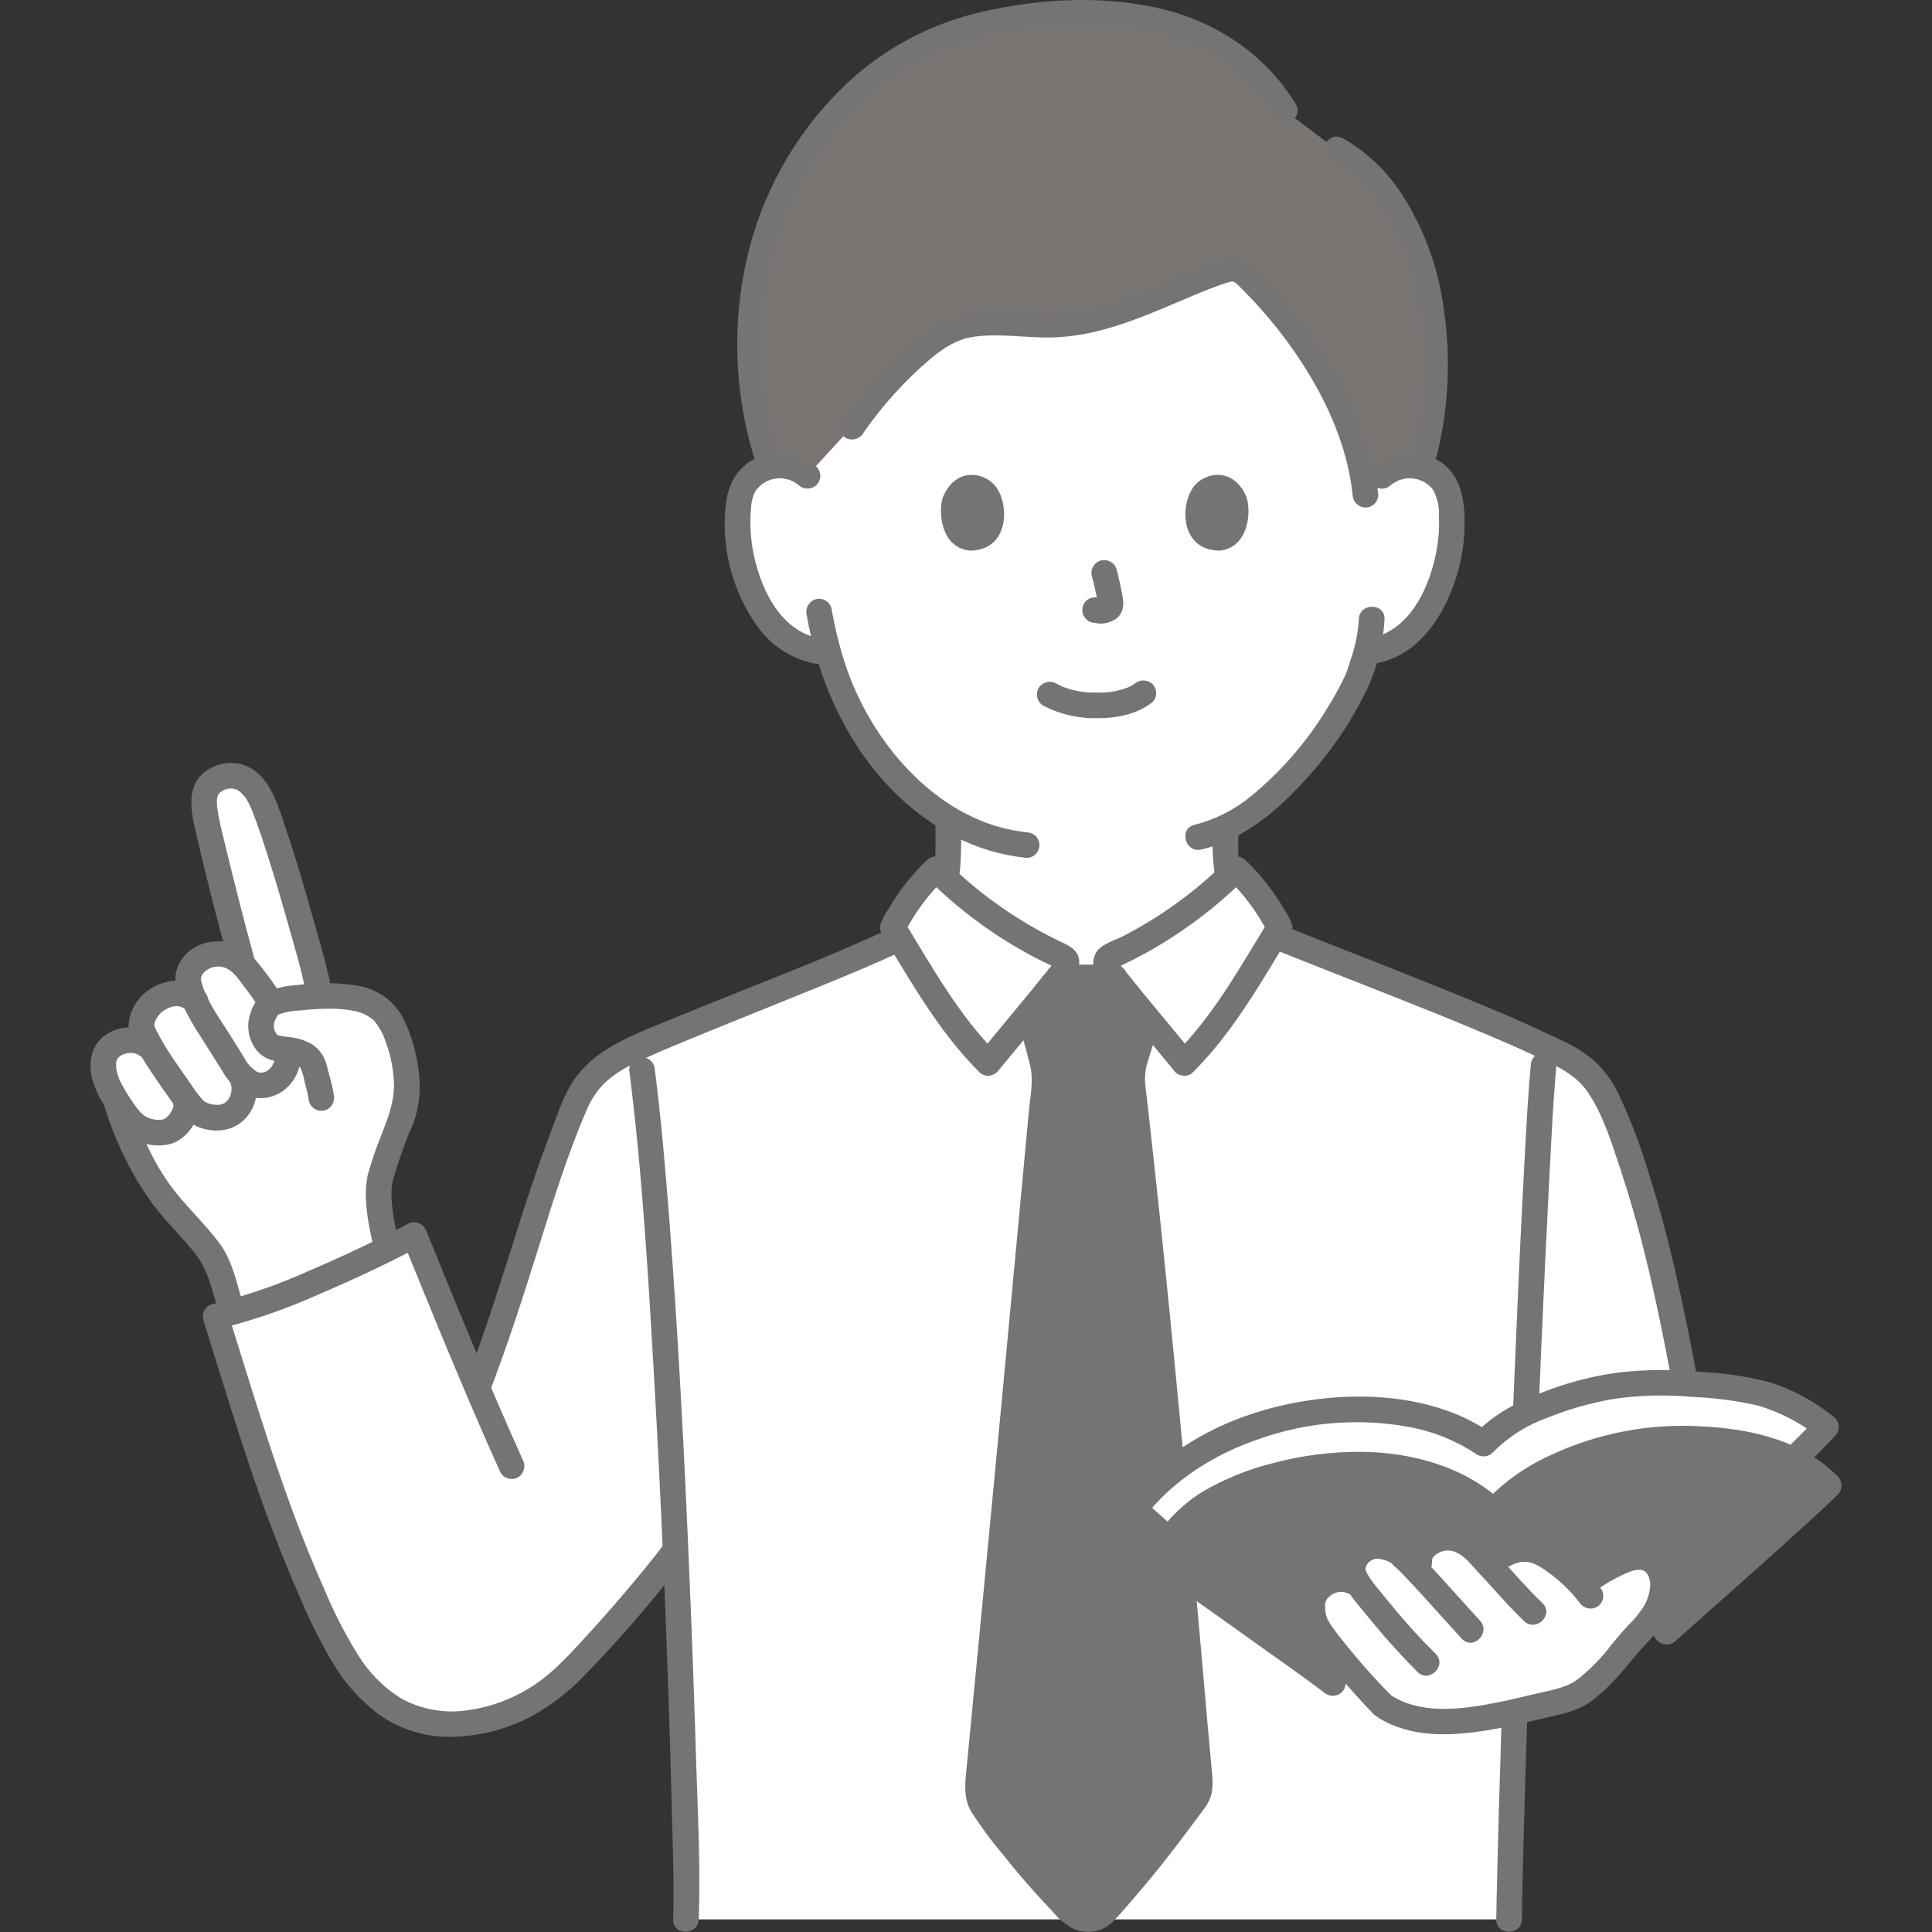 <svg width="24" height="24" viewBox="0 0 24 24" fill="none" xmlns="http://www.w3.org/2000/svg">
<rect x="0" y="0" width="24" height="24" fill="#333333" stroke="none"/>
<g clip-path="url(#clip0_71_1682)">
<path d="M17.167 5.912C17.225 5.861 17.293 5.824 17.366 5.803C17.44 5.781 17.517 5.776 17.593 5.787C17.667 5.798 17.738 5.825 17.8 5.866C17.863 5.908 17.915 5.963 17.954 6.027C17.998 6.116 18.024 6.213 18.028 6.313C18.061 6.701 17.985 7.091 17.811 7.44C17.729 7.617 17.61 7.773 17.462 7.899C17.341 7.997 17.198 8.061 17.045 8.087L16.973 8.098C16.939 8.226 16.901 8.334 16.882 8.391C16.76 8.721 16.08 9.862 15.225 10.277C15.223 10.565 15.217 10.895 15.317 11.144C15.489 11.568 16.414 12.102 16.478 12.13C16.478 12.13 15.975 14.063 13.585 14.063C10.546 14.063 10.67 12.055 10.67 12.055C10.734 12.028 11.514 11.568 11.686 11.144C11.8 10.861 11.777 10.474 11.779 10.162C11.476 9.971 11.206 9.732 10.979 9.454C10.657 9.059 10.422 8.6 10.29 8.108L10.154 8.087C10.001 8.061 9.858 7.997 9.737 7.899C9.589 7.773 9.47 7.617 9.388 7.44C9.213 7.091 9.138 6.701 9.171 6.313C9.175 6.213 9.201 6.116 9.245 6.027C9.284 5.963 9.336 5.908 9.398 5.866C9.461 5.825 9.532 5.798 9.606 5.787C9.682 5.776 9.759 5.781 9.832 5.803C9.906 5.824 9.974 5.862 10.032 5.912C10.032 5.912 10.37 2.742 13.615 2.742C16.861 2.742 17.167 5.912 17.167 5.912Z" fill="white"/>
<path d="M17.712 3.51C17.682 3.379 17.643 3.251 17.595 3.127C17.419 2.676 17.148 2.156 16.601 1.855L15.959 1.373C15.318 0.312 14.138 0.105 13.131 0.175C11.936 0.259 11.084 0.58 10.307 1.492C9.175 2.821 9.143 4.58 9.571 5.794C9.581 5.791 9.592 5.789 9.603 5.787C9.678 5.776 9.754 5.782 9.827 5.803C9.9 5.824 9.967 5.861 10.025 5.911L10.585 5.301C10.82 4.968 11.484 4.142 11.989 4.041C12.351 3.969 12.735 4.047 13.11 4.032C13.789 4.004 14.351 3.683 14.953 3.448C15.033 3.417 15.114 3.387 15.196 3.36C15.242 3.342 15.29 3.334 15.339 3.336C15.395 3.347 15.446 3.377 15.483 3.42C16.183 4.102 16.839 5.083 16.958 6.106C17.066 6.008 17.174 5.911 17.174 5.911C17.231 5.861 17.299 5.824 17.372 5.803C17.444 5.782 17.521 5.776 17.596 5.787C17.612 5.79 17.628 5.793 17.643 5.797C17.877 5.073 17.87 4.176 17.712 3.51Z" fill="#7A7473"/>
<path d="M15.065 10.289C15.054 10.535 15.07 10.781 15.114 11.023C15.154 11.199 15.239 11.361 15.362 11.494C15.582 11.743 15.866 11.942 16.146 12.119C16.226 12.174 16.31 12.224 16.398 12.268C16.434 12.288 16.477 12.293 16.518 12.282C16.558 12.272 16.593 12.246 16.616 12.21C16.637 12.174 16.642 12.131 16.632 12.09C16.621 12.049 16.595 12.014 16.558 11.992C16.464 11.945 16.373 11.891 16.286 11.831C16.123 11.728 15.967 11.615 15.819 11.492C15.68 11.374 15.537 11.25 15.467 11.09C15.362 10.852 15.382 10.548 15.384 10.289C15.386 10.084 15.067 10.084 15.065 10.289H15.065Z" fill="#747474"/>
<path d="M11.62 10.255C11.621 10.504 11.634 10.764 11.565 11.006C11.509 11.169 11.409 11.313 11.277 11.423C11.145 11.546 11.003 11.658 10.853 11.757C10.77 11.818 10.682 11.872 10.59 11.918C10.554 11.94 10.527 11.974 10.517 12.015C10.506 12.056 10.512 12.099 10.533 12.136C10.555 12.172 10.59 12.198 10.63 12.208C10.671 12.219 10.714 12.213 10.751 12.193C10.853 12.141 10.951 12.081 11.043 12.012C11.218 11.896 11.381 11.764 11.532 11.619C11.69 11.476 11.807 11.293 11.873 11.09C11.949 10.821 11.94 10.532 11.938 10.255C11.937 10.05 11.619 10.049 11.62 10.255Z" fill="#747474"/>
<path d="M9.704 5.692C9.262 4.361 9.457 2.796 10.349 1.69C10.782 1.153 11.329 0.736 11.992 0.531C12.329 0.431 12.675 0.368 13.026 0.342C13.348 0.312 13.673 0.316 13.995 0.352C14.349 0.393 14.692 0.5 15.007 0.668C15.342 0.854 15.623 1.125 15.821 1.453C15.928 1.628 16.204 1.468 16.096 1.292C15.706 0.653 15.069 0.243 14.341 0.09C13.639 -0.059 12.88 -0.012 12.184 0.15C11.473 0.314 10.828 0.689 10.332 1.224C9.775 1.822 9.398 2.564 9.245 3.367C9.09 4.17 9.143 4.999 9.397 5.777C9.462 5.971 9.77 5.888 9.705 5.692H9.704Z" fill="#747474"/>
<path d="M10.723 5.381C10.962 5.035 11.245 4.723 11.566 4.451C11.727 4.318 11.891 4.213 12.092 4.184C12.413 4.137 12.741 4.199 13.063 4.192C13.683 4.179 14.237 3.917 14.798 3.682C14.947 3.619 15.098 3.557 15.252 3.509C15.311 3.491 15.327 3.491 15.371 3.533C15.422 3.581 15.47 3.632 15.519 3.683C15.719 3.891 15.903 4.115 16.069 4.353C16.439 4.884 16.733 5.495 16.803 6.146C16.804 6.188 16.821 6.228 16.851 6.257C16.881 6.287 16.92 6.304 16.962 6.305C17.005 6.305 17.045 6.288 17.075 6.258C17.105 6.228 17.121 6.188 17.122 6.146C17.043 5.515 16.82 4.91 16.469 4.379C16.297 4.11 16.103 3.854 15.89 3.616C15.794 3.507 15.694 3.399 15.588 3.299C15.449 3.169 15.299 3.157 15.123 3.217C14.515 3.422 13.947 3.774 13.301 3.857C12.956 3.901 12.61 3.84 12.264 3.852C12.004 3.853 11.75 3.932 11.535 4.078C11.103 4.373 10.747 4.796 10.447 5.221C10.427 5.257 10.421 5.301 10.431 5.341C10.442 5.382 10.468 5.417 10.505 5.439C10.541 5.459 10.585 5.465 10.625 5.454C10.666 5.443 10.701 5.417 10.723 5.382L10.723 5.381Z" fill="#747474"/>
<path d="M16.521 1.993C16.961 2.239 17.237 2.661 17.422 3.12C17.619 3.609 17.679 4.149 17.664 4.673C17.657 5.002 17.609 5.329 17.523 5.646C17.467 5.844 17.775 5.928 17.83 5.73C17.992 5.122 18.029 4.487 17.938 3.863C17.874 3.335 17.688 2.828 17.395 2.383C17.212 2.109 16.968 1.881 16.681 1.718C16.502 1.617 16.341 1.893 16.521 1.993L16.521 1.993Z" fill="#747474"/>
<path d="M8.521 23.843C8.524 23.754 8.527 23.675 8.53 23.609C8.51 22.444 8.462 20.866 8.392 19.255L8.358 19.299L8.248 19.443C7.947 19.823 7.318 20.567 6.916 20.918C6.516 21.268 5.889 21.483 5.362 21.399C4.541 21.266 4.182 20.485 3.847 19.723C3.365 18.627 3.022 17.448 2.679 16.354C3.366 16.204 4.459 15.703 5.146 15.342C5.417 16.009 5.656 16.603 5.93 17.244C6.423 15.967 6.549 15.27 7.033 14.007C7.122 13.773 7.189 13.562 7.361 13.379C7.521 13.207 7.734 13.099 7.948 13.002C8.608 12.704 10.188 12.099 10.988 11.741C11.134 11.385 11.352 11.064 11.628 10.796C12.074 11.242 12.596 11.606 13.169 11.87C13.2 11.884 13.236 11.902 13.246 11.936C13.251 11.966 13.245 11.997 13.229 12.023C13.203 12.064 13.175 12.104 13.144 12.142L13.841 12.141C13.81 12.104 13.782 12.064 13.757 12.023C13.741 11.997 13.734 11.966 13.739 11.936C13.75 11.903 13.785 11.885 13.817 11.87C14.39 11.606 14.911 11.243 15.357 10.796C15.618 11.048 15.826 11.348 15.971 11.68C16.672 11.96 18.46 12.648 19.134 12.973C19.35 13.078 19.588 13.172 19.751 13.348C19.926 13.535 20.027 13.786 20.119 14.025C20.606 15.297 20.81 16.545 21.076 17.932H18.936C18.854 19.965 18.778 22.206 18.747 23.752C18.746 23.783 18.746 23.814 18.745 23.843L8.521 23.843Z" fill="white"/>
<path d="M13.746 23.723C14.095 23.34 14.422 22.936 14.726 22.516C14.816 22.385 14.893 22.315 14.901 22.217C14.904 22.089 14.897 21.961 14.879 21.835C14.692 19.736 14.415 16.456 14.059 13.394C14.069 13.269 14.097 13.146 14.141 13.029C14.193 12.871 14.3 12.509 14.244 12.638C14.186 12.569 14.129 12.5 14.076 12.434C13.983 12.32 13.9 12.217 13.841 12.141L13.144 12.142C13.086 12.218 13.003 12.32 12.91 12.434C12.873 12.48 12.834 12.527 12.794 12.575C12.825 12.738 12.883 12.911 12.921 13.074C12.928 13.106 12.936 13.137 12.944 13.17C12.964 13.239 12.976 13.31 12.979 13.382C12.72 16.201 12.387 19.686 12.154 22.097C12.138 22.189 12.145 22.283 12.175 22.371C12.215 22.447 12.262 22.52 12.317 22.587C12.61 22.993 12.934 23.377 13.286 23.734C13.344 23.794 13.42 23.833 13.503 23.847C13.548 23.845 13.593 23.833 13.634 23.813C13.675 23.792 13.711 23.764 13.741 23.729L13.746 23.723Z" fill="#747474"/>
<path d="M13.028 13.532C13.361 13.532 13.694 13.525 14.026 13.524C14.069 13.524 14.109 13.508 14.139 13.478C14.169 13.448 14.185 13.407 14.185 13.365C14.185 13.323 14.169 13.282 14.139 13.252C14.109 13.223 14.069 13.206 14.026 13.206C13.694 13.206 13.361 13.213 13.028 13.213C12.986 13.213 12.945 13.23 12.915 13.26C12.885 13.29 12.869 13.33 12.869 13.373C12.869 13.415 12.885 13.455 12.915 13.485C12.945 13.515 12.986 13.532 13.028 13.532Z" fill="#747474"/>
<path d="M12.643 12.632C12.685 12.838 12.749 13.038 12.798 13.242C12.842 13.426 12.797 13.628 12.78 13.814C12.744 14.205 12.707 14.595 12.671 14.986C12.595 15.796 12.519 16.606 12.443 17.415C12.3 18.922 12.156 20.429 12.01 21.936C11.991 22.131 11.961 22.322 12.063 22.501C12.178 22.683 12.306 22.857 12.445 23.02C12.578 23.189 12.717 23.354 12.861 23.514C12.929 23.589 12.998 23.664 13.068 23.737C13.135 23.819 13.215 23.889 13.305 23.945C13.394 23.994 13.498 24.01 13.598 23.991C13.697 23.973 13.788 23.919 13.853 23.842C13.983 23.703 14.105 23.556 14.228 23.411C14.481 23.111 14.714 22.798 14.947 22.483C14.996 22.423 15.032 22.353 15.052 22.278C15.066 22.195 15.067 22.109 15.056 22.025C15.042 21.861 15.026 21.697 15.011 21.532C14.982 21.202 14.953 20.871 14.924 20.54C14.857 19.783 14.788 19.025 14.719 18.268C14.64 17.422 14.558 16.577 14.472 15.733C14.428 15.303 14.383 14.874 14.336 14.445C14.312 14.228 14.288 14.011 14.264 13.794C14.251 13.686 14.239 13.578 14.226 13.47C14.217 13.365 14.23 13.26 14.266 13.16C14.312 13.008 14.364 12.857 14.404 12.703C14.454 12.504 14.147 12.419 14.096 12.618C14.057 12.773 14.005 12.923 13.959 13.076C13.923 13.178 13.902 13.285 13.899 13.394C13.901 13.495 13.923 13.601 13.934 13.701C13.983 14.125 14.029 14.549 14.074 14.972C14.163 15.81 14.247 16.648 14.327 17.486C14.463 18.921 14.588 20.356 14.715 21.792C14.723 21.877 14.733 21.962 14.739 22.048C14.75 22.108 14.748 22.169 14.734 22.228C14.694 22.297 14.649 22.362 14.597 22.422C14.545 22.497 14.493 22.571 14.438 22.644C14.211 22.947 13.963 23.235 13.713 23.52C13.666 23.573 13.613 23.66 13.541 23.681C13.484 23.698 13.428 23.65 13.388 23.61C13.241 23.463 13.101 23.308 12.964 23.15C12.828 22.993 12.698 22.833 12.573 22.668C12.516 22.591 12.459 22.513 12.403 22.436C12.34 22.366 12.305 22.274 12.307 22.18C12.319 21.85 12.369 21.517 12.401 21.187C12.435 20.831 12.469 20.476 12.503 20.121C12.577 19.354 12.65 18.587 12.723 17.82C12.798 17.028 12.873 16.236 12.947 15.443C12.983 15.056 13.019 14.669 13.055 14.282C13.072 14.099 13.089 13.915 13.106 13.732C13.114 13.642 13.123 13.552 13.131 13.462C13.139 13.35 13.128 13.236 13.098 13.127C13.05 12.934 12.991 12.742 12.95 12.547C12.909 12.347 12.602 12.431 12.643 12.632L12.643 12.632Z" fill="#747474"/>
<path d="M13.842 11.982L13.147 11.983C13.105 11.983 13.064 12 13.034 12.03C13.004 12.059 12.988 12.1 12.988 12.142C12.988 12.184 13.004 12.225 13.034 12.255C13.064 12.285 13.105 12.302 13.147 12.302L13.842 12.301C13.884 12.301 13.925 12.284 13.955 12.254C13.985 12.224 14.002 12.184 14.002 12.141C14.002 12.099 13.985 12.059 13.955 12.029C13.925 11.999 13.884 11.982 13.842 11.982Z" fill="#747474"/>
<path d="M14.823 13.316C15.201 12.938 15.494 12.489 15.77 12.034C15.837 11.924 15.903 11.814 15.97 11.704C16.011 11.636 16.072 11.565 16.048 11.479C16.024 11.415 15.992 11.354 15.953 11.297C15.822 11.07 15.66 10.864 15.47 10.684C15.44 10.655 15.4 10.638 15.358 10.638C15.316 10.638 15.275 10.655 15.245 10.684C14.865 11.065 14.428 11.384 13.949 11.63C13.845 11.683 13.694 11.723 13.623 11.821C13.593 11.869 13.578 11.926 13.581 11.983C13.585 12.04 13.606 12.095 13.642 12.139C13.778 12.337 13.941 12.52 14.093 12.705C14.261 12.909 14.431 13.111 14.598 13.316C14.628 13.346 14.668 13.363 14.71 13.363C14.752 13.363 14.793 13.346 14.823 13.316C14.852 13.286 14.868 13.246 14.868 13.204C14.868 13.162 14.852 13.121 14.823 13.091C14.653 12.882 14.48 12.676 14.309 12.469C14.212 12.351 14.115 12.233 14.02 12.113C13.99 12.075 13.893 11.98 13.899 11.936L13.877 12.016C13.87 12.031 13.85 12.029 13.878 12.017C13.897 12.009 13.916 11.999 13.935 11.991C13.968 11.975 14.001 11.959 14.034 11.943C14.106 11.907 14.177 11.87 14.247 11.831C14.395 11.749 14.54 11.66 14.68 11.563C14.963 11.371 15.228 11.152 15.47 10.909H15.245C15.454 11.109 15.627 11.344 15.757 11.602V11.441C15.405 12.015 15.077 12.611 14.598 13.091C14.453 13.236 14.678 13.462 14.823 13.316Z" fill="#747474"/>
<path d="M12.388 13.091C11.909 12.611 11.581 12.015 11.229 11.441V11.602C11.359 11.344 11.532 11.11 11.741 10.909H11.516C11.758 11.152 12.023 11.371 12.306 11.564C12.442 11.657 12.582 11.744 12.727 11.825C12.796 11.864 12.867 11.901 12.939 11.937C12.972 11.953 13.005 11.969 13.039 11.985C13.059 11.994 13.078 12.003 13.098 12.012C13.105 12.015 13.111 12.018 13.117 12.022C13.132 12.031 13.13 12.029 13.109 12.016L13.087 11.936C13.093 11.98 12.996 12.075 12.966 12.113C12.871 12.233 12.774 12.351 12.676 12.469C12.505 12.677 12.332 12.883 12.163 13.091C12.134 13.122 12.118 13.162 12.118 13.204C12.118 13.246 12.134 13.286 12.163 13.316C12.193 13.346 12.233 13.363 12.275 13.363C12.318 13.363 12.358 13.346 12.388 13.316C12.694 12.941 13.015 12.577 13.306 12.191C13.367 12.124 13.403 12.037 13.407 11.947C13.403 11.789 13.256 11.738 13.137 11.68C12.896 11.562 12.663 11.425 12.443 11.272C12.191 11.098 11.956 10.901 11.741 10.684C11.711 10.655 11.67 10.638 11.628 10.638C11.586 10.638 11.546 10.655 11.515 10.684C11.326 10.864 11.164 11.071 11.033 11.297C10.994 11.354 10.962 11.415 10.938 11.48C10.915 11.561 10.969 11.627 11.008 11.692C11.078 11.806 11.146 11.92 11.216 12.034C11.492 12.489 11.785 12.938 12.163 13.316C12.308 13.462 12.533 13.236 12.388 13.091Z" fill="#747474"/>
<path d="M7.816 13.29C7.977 14.549 8.051 15.82 8.124 17.086C8.21 18.6 8.276 20.114 8.322 21.629C8.333 22.008 8.344 22.386 8.353 22.765C8.362 23.124 8.375 23.484 8.362 23.843C8.354 24.048 8.673 24.048 8.68 23.843C8.704 23.193 8.668 22.538 8.648 21.888C8.626 21.147 8.599 20.406 8.568 19.666C8.507 18.179 8.432 16.692 8.319 15.208C8.27 14.568 8.216 13.928 8.135 13.291C8.134 13.249 8.117 13.209 8.087 13.18C8.057 13.15 8.018 13.133 7.976 13.131C7.933 13.132 7.893 13.148 7.863 13.178C7.833 13.208 7.817 13.248 7.816 13.291L7.816 13.29Z" fill="#747474"/>
<path d="M18.905 23.843C18.917 23.111 18.939 22.378 18.962 21.646C18.988 20.816 19.017 19.985 19.048 19.154C19.079 18.337 19.112 17.52 19.148 16.702C19.178 16.012 19.211 15.322 19.246 14.633C19.269 14.196 19.29 13.758 19.326 13.322C19.329 13.292 19.331 13.262 19.334 13.232C19.334 13.189 19.317 13.149 19.287 13.119C19.258 13.089 19.217 13.073 19.175 13.072C19.133 13.073 19.093 13.09 19.063 13.12C19.034 13.15 19.017 13.19 19.016 13.232C18.979 13.628 18.96 14.026 18.938 14.424C18.902 15.089 18.87 15.754 18.842 16.42C18.806 17.227 18.773 18.035 18.742 18.843C18.71 19.679 18.68 20.515 18.654 21.351C18.63 22.09 18.609 22.829 18.592 23.569C18.59 23.66 18.588 23.752 18.587 23.843C18.584 24.048 18.902 24.048 18.906 23.843L18.905 23.843Z" fill="#747474"/>
<path d="M3.904 12.075C3.756 11.487 3.338 10.018 3.184 9.822C3.074 9.681 2.943 9.573 2.701 9.676C2.493 9.765 2.527 10.005 2.566 10.203C2.609 10.421 2.867 11.451 3.017 11.985C2.96 11.921 2.884 11.877 2.801 11.858C2.717 11.839 2.629 11.847 2.55 11.88C2.385 11.955 2.322 12.095 2.34 12.197C2.34 12.197 2.355 12.277 2.376 12.391C2.317 12.358 2.25 12.342 2.183 12.342C2.116 12.342 2.049 12.36 1.99 12.393C1.848 12.469 1.705 12.673 1.775 12.82L1.869 13.017L1.84 12.993C1.659 12.845 1.345 12.936 1.294 13.134C1.255 13.286 1.321 13.466 1.406 13.605C1.416 13.621 1.426 13.639 1.438 13.658L1.454 13.709C1.569 14.064 1.793 14.607 2.127 14.994C2.283 15.174 2.462 15.352 2.603 15.544C2.744 15.737 2.779 15.951 2.848 16.181L2.878 16.283C3.242 16.148 4.267 15.765 4.812 15.506L4.793 15.451C4.739 15.204 4.68 14.882 4.715 14.673C4.778 14.436 4.857 14.204 4.952 13.979C5.029 13.796 5.063 13.597 5.051 13.399C5.026 13.173 4.968 12.851 4.8 12.616C4.767 12.57 4.725 12.531 4.678 12.5C4.672 12.496 4.666 12.493 4.66 12.49C4.461 12.367 4.198 12.367 3.972 12.377L3.953 12.28C3.945 12.239 3.928 12.168 3.904 12.075Z" fill="white"/>
<path d="M4.106 12.237C4.052 11.965 3.97 11.695 3.895 11.428C3.788 11.044 3.676 10.661 3.547 10.284C3.454 10.01 3.362 9.652 3.072 9.52C2.814 9.402 2.456 9.537 2.392 9.827C2.35 10.018 2.405 10.22 2.449 10.408C2.569 10.924 2.7 11.438 2.841 11.95C2.895 12.148 3.203 12.064 3.148 11.865C3.027 11.422 2.914 10.977 2.806 10.531C2.771 10.388 2.733 10.244 2.708 10.098C2.695 10.02 2.682 9.916 2.717 9.861C2.744 9.832 2.778 9.812 2.816 9.802C2.853 9.792 2.893 9.793 2.93 9.804C2.965 9.82 2.995 9.844 3.019 9.873C3.028 9.883 3.062 9.923 3.054 9.913C3.043 9.898 3.06 9.921 3.062 9.925C3.082 9.961 3.1 9.997 3.117 10.035C3.135 10.074 3.112 10.022 3.122 10.046C3.127 10.059 3.132 10.072 3.137 10.084C3.15 10.116 3.162 10.148 3.174 10.18C3.2 10.253 3.226 10.326 3.251 10.399C3.369 10.75 3.473 11.105 3.574 11.461C3.654 11.746 3.741 12.032 3.799 12.322C3.81 12.363 3.837 12.398 3.874 12.419C3.911 12.44 3.954 12.445 3.995 12.434C4.036 12.422 4.071 12.396 4.091 12.359C4.112 12.322 4.118 12.278 4.106 12.238L4.106 12.237Z" fill="#747474"/>
<path d="M1.301 13.751C1.432 14.184 1.633 14.593 1.898 14.96C2.058 15.172 2.251 15.355 2.417 15.562C2.576 15.759 2.624 15.985 2.694 16.223C2.752 16.419 3.059 16.336 3.001 16.138C2.93 15.895 2.878 15.647 2.723 15.44C2.561 15.224 2.367 15.039 2.197 14.831C1.923 14.494 1.741 14.076 1.608 13.666C1.544 13.472 1.237 13.555 1.3 13.751H1.301Z" fill="#747474"/>
<path d="M4.146 13.598C4.129 13.478 4.09 13.363 4.062 13.245C4.038 13.135 3.973 13.039 3.881 12.975C3.783 12.918 3.674 12.886 3.561 12.88C3.524 12.875 3.488 12.869 3.452 12.861C3.448 12.86 3.444 12.859 3.44 12.857C3.461 12.875 3.422 12.826 3.416 12.813C3.401 12.781 3.397 12.745 3.405 12.711C3.41 12.688 3.419 12.667 3.43 12.646C3.437 12.633 3.446 12.62 3.453 12.606C3.47 12.574 3.46 12.602 3.453 12.605C3.532 12.575 3.616 12.558 3.7 12.554C3.926 12.532 4.18 12.512 4.388 12.557C4.485 12.571 4.576 12.614 4.648 12.681C4.712 12.757 4.76 12.845 4.79 12.94C4.857 13.117 4.893 13.305 4.895 13.495C4.888 13.798 4.742 14.057 4.647 14.341C4.624 14.411 4.601 14.481 4.58 14.553C4.574 14.573 4.568 14.594 4.564 14.615C4.56 14.633 4.559 14.651 4.556 14.669C4.562 14.625 4.551 14.711 4.549 14.727C4.527 14.981 4.586 15.246 4.64 15.493C4.683 15.694 4.99 15.609 4.947 15.409C4.899 15.184 4.845 14.946 4.869 14.715C4.872 14.691 4.89 14.656 4.873 14.686C4.859 14.71 4.871 14.696 4.875 14.682C4.883 14.657 4.889 14.632 4.897 14.606C4.919 14.531 4.944 14.456 4.969 14.382C4.995 14.306 5.022 14.23 5.05 14.155C5.06 14.127 5.071 14.099 5.083 14.071C5.072 14.097 5.077 14.084 5.085 14.069C5.093 14.053 5.099 14.04 5.106 14.025C5.191 13.83 5.227 13.618 5.211 13.406C5.194 13.169 5.137 12.936 5.042 12.718C4.994 12.602 4.919 12.498 4.823 12.417C4.726 12.336 4.611 12.28 4.488 12.253C4.228 12.205 3.962 12.199 3.701 12.236C3.578 12.242 3.458 12.266 3.343 12.308C3.288 12.334 3.239 12.371 3.2 12.417C3.161 12.463 3.131 12.517 3.114 12.576C3.088 12.647 3.078 12.725 3.087 12.801C3.095 12.877 3.122 12.95 3.164 13.014C3.196 13.062 3.238 13.103 3.289 13.133C3.339 13.162 3.395 13.18 3.453 13.184C3.537 13.196 3.687 13.19 3.736 13.271C3.76 13.33 3.777 13.391 3.787 13.453C3.809 13.528 3.826 13.605 3.839 13.682C3.85 13.723 3.877 13.757 3.914 13.778C3.951 13.799 3.994 13.805 4.035 13.793C4.075 13.781 4.109 13.754 4.129 13.718C4.15 13.681 4.156 13.638 4.146 13.598Z" fill="#747474"/>
<path d="M2.153 13.724C2.161 13.751 2.156 13.695 2.155 13.733C2.154 13.771 2.162 13.719 2.154 13.746C2.151 13.754 2.133 13.802 2.147 13.772C2.139 13.789 2.13 13.805 2.12 13.821C2.115 13.829 2.11 13.836 2.105 13.844C2.106 13.842 2.12 13.826 2.108 13.84C2.098 13.852 2.087 13.864 2.076 13.875C2.069 13.881 2.062 13.887 2.056 13.893C2.061 13.888 2.082 13.877 2.058 13.89C2.053 13.893 2.048 13.897 2.043 13.9C2.023 13.912 2.028 13.904 2.046 13.9C2.037 13.902 1.998 13.912 2.013 13.909C2.032 13.906 2.002 13.91 1.997 13.91C1.99 13.911 1.982 13.911 1.975 13.911C1.967 13.911 1.912 13.908 1.94 13.911C1.92 13.908 1.899 13.904 1.879 13.898C1.868 13.895 1.832 13.883 1.839 13.885C1.847 13.889 1.812 13.871 1.804 13.866C1.796 13.861 1.787 13.856 1.779 13.85C1.785 13.854 1.8 13.869 1.779 13.849C1.765 13.835 1.75 13.822 1.737 13.807C1.724 13.793 1.713 13.779 1.701 13.765C1.684 13.744 1.712 13.78 1.696 13.758C1.691 13.752 1.686 13.745 1.681 13.738C1.655 13.702 1.63 13.665 1.606 13.627C1.562 13.56 1.522 13.49 1.486 13.418C1.486 13.417 1.475 13.39 1.482 13.407C1.479 13.399 1.476 13.391 1.473 13.382C1.466 13.363 1.46 13.344 1.455 13.324C1.452 13.313 1.45 13.301 1.447 13.29C1.446 13.287 1.442 13.259 1.445 13.282C1.442 13.26 1.443 13.237 1.442 13.215C1.442 13.212 1.444 13.184 1.441 13.209C1.442 13.201 1.444 13.193 1.446 13.185C1.449 13.177 1.451 13.169 1.452 13.16C1.454 13.145 1.449 13.169 1.447 13.172C1.453 13.164 1.48 13.126 1.453 13.156C1.464 13.144 1.475 13.134 1.486 13.123C1.493 13.115 1.507 13.112 1.481 13.126C1.488 13.122 1.495 13.117 1.501 13.113C1.508 13.108 1.516 13.105 1.523 13.101C1.547 13.086 1.507 13.103 1.524 13.1C1.54 13.096 1.556 13.089 1.572 13.085C1.58 13.083 1.589 13.082 1.597 13.08C1.617 13.074 1.561 13.081 1.599 13.08C1.616 13.08 1.633 13.08 1.65 13.08C1.66 13.08 1.676 13.087 1.645 13.079C1.654 13.081 1.662 13.082 1.67 13.084C1.679 13.086 1.687 13.089 1.695 13.092C1.722 13.098 1.686 13.083 1.698 13.092C1.707 13.099 1.753 13.127 1.726 13.106C1.757 13.135 1.797 13.151 1.839 13.151C1.881 13.151 1.921 13.135 1.952 13.106C1.981 13.076 1.998 13.036 1.998 12.993C1.998 12.951 1.981 12.911 1.952 12.881C1.868 12.814 1.766 12.773 1.659 12.764C1.552 12.755 1.445 12.778 1.351 12.831C1.139 12.949 1.089 13.187 1.147 13.409C1.18 13.522 1.229 13.63 1.294 13.728C1.352 13.827 1.418 13.921 1.49 14.009C1.564 14.096 1.66 14.161 1.768 14.197C1.876 14.233 1.992 14.239 2.103 14.214C2.331 14.161 2.525 13.87 2.46 13.639C2.449 13.599 2.422 13.564 2.385 13.543C2.348 13.522 2.305 13.517 2.264 13.528C2.223 13.54 2.189 13.566 2.168 13.603C2.147 13.64 2.141 13.684 2.153 13.724L2.153 13.724Z" fill="#747474"/>
<path d="M2.545 12.327C2.346 12.108 1.991 12.159 1.789 12.344C1.733 12.393 1.688 12.452 1.655 12.518C1.622 12.584 1.602 12.656 1.597 12.73C1.596 12.872 1.687 13.005 1.757 13.123C1.871 13.318 2.008 13.505 2.138 13.69C2.192 13.775 2.257 13.853 2.331 13.923C2.44 14.008 2.577 14.05 2.716 14.043C3.066 14.028 3.258 13.685 3.17 13.363C3.116 13.166 2.808 13.25 2.862 13.448C2.876 13.484 2.88 13.522 2.874 13.56C2.869 13.598 2.854 13.634 2.832 13.664C2.819 13.679 2.805 13.691 2.79 13.702C2.761 13.719 2.728 13.727 2.695 13.725C2.657 13.724 2.62 13.718 2.584 13.705C2.571 13.698 2.558 13.692 2.544 13.686C2.541 13.686 2.524 13.674 2.544 13.688C2.565 13.703 2.536 13.681 2.534 13.678C2.489 13.632 2.448 13.582 2.413 13.529C2.322 13.4 2.233 13.269 2.143 13.139C2.079 13.045 2.02 12.947 1.967 12.847C1.948 12.813 1.931 12.778 1.916 12.743C1.92 12.754 1.916 12.728 1.916 12.725C1.919 12.706 1.926 12.687 1.935 12.669C1.954 12.631 1.98 12.598 2.013 12.57C2.045 12.543 2.083 12.523 2.123 12.511C2.156 12.498 2.192 12.495 2.227 12.502C2.262 12.509 2.294 12.527 2.319 12.552C2.457 12.704 2.682 12.478 2.544 12.327L2.545 12.327Z" fill="#747474"/>
<path d="M3.414 13.081C3.42 13.119 3.416 13.157 3.403 13.193C3.39 13.229 3.369 13.261 3.341 13.286C3.322 13.305 3.298 13.317 3.271 13.322C3.245 13.327 3.218 13.325 3.194 13.315C3.121 13.269 3.063 13.204 3.026 13.127C2.954 13.009 2.881 12.894 2.807 12.778C2.686 12.59 2.548 12.395 2.497 12.174C2.497 12.173 2.49 12.142 2.495 12.161C2.499 12.179 2.502 12.141 2.496 12.156C2.489 12.172 2.507 12.117 2.5 12.133C2.514 12.101 2.537 12.073 2.566 12.053C2.601 12.027 2.644 12.011 2.688 12.007C2.732 12.003 2.776 12.011 2.816 12.031C2.906 12.073 2.97 12.173 3.029 12.25C3.097 12.339 3.163 12.43 3.222 12.525C3.33 12.699 3.606 12.539 3.497 12.364C3.423 12.249 3.343 12.137 3.258 12.029C3.172 11.919 3.087 11.806 2.957 11.746C2.669 11.612 2.271 11.737 2.19 12.068C2.155 12.208 2.211 12.35 2.266 12.476C2.334 12.62 2.413 12.759 2.502 12.892C2.592 13.033 2.679 13.175 2.769 13.316C2.843 13.45 2.959 13.557 3.099 13.62C3.176 13.644 3.258 13.648 3.337 13.631C3.416 13.614 3.49 13.578 3.55 13.524C3.613 13.47 3.663 13.401 3.694 13.324C3.726 13.247 3.739 13.164 3.732 13.081C3.722 12.877 3.403 12.876 3.414 13.081V13.081Z" fill="#747474"/>
<path d="M11.03 11.547C10.172 11.945 9.279 12.272 8.404 12.635C7.94 12.828 7.393 13.002 7.109 13.447C7.033 13.574 6.97 13.709 6.922 13.85C6.863 14.007 6.803 14.163 6.746 14.321C6.642 14.61 6.544 14.902 6.451 15.196C6.242 15.852 6.041 16.509 5.795 17.153C5.784 17.194 5.79 17.237 5.81 17.274C5.831 17.311 5.866 17.337 5.906 17.349C5.947 17.359 5.99 17.354 6.027 17.333C6.063 17.312 6.09 17.278 6.102 17.238C6.319 16.67 6.504 16.091 6.686 15.511C6.865 14.938 7.044 14.354 7.282 13.802C7.335 13.671 7.413 13.552 7.513 13.451C7.624 13.351 7.751 13.268 7.888 13.206C8.062 13.12 8.251 13.041 8.417 12.972C8.871 12.783 9.327 12.601 9.782 12.417C10.254 12.225 10.729 12.037 11.191 11.822C11.228 11.801 11.254 11.766 11.265 11.725C11.275 11.684 11.27 11.641 11.248 11.604C11.226 11.569 11.192 11.543 11.151 11.532C11.11 11.521 11.067 11.527 11.03 11.547V11.547Z" fill="#747474"/>
<path d="M6.494 18.134C6.072 17.199 5.686 16.249 5.299 15.299C5.292 15.276 5.28 15.255 5.264 15.237C5.248 15.219 5.228 15.205 5.205 15.196C5.183 15.187 5.159 15.183 5.134 15.184C5.11 15.185 5.087 15.192 5.065 15.204C4.667 15.414 4.259 15.607 3.844 15.784C3.455 15.96 3.051 16.099 2.637 16.2C2.596 16.211 2.562 16.238 2.541 16.275C2.52 16.312 2.515 16.355 2.525 16.396C2.763 17.155 2.991 17.918 3.259 18.667C3.397 19.051 3.545 19.43 3.709 19.803C3.827 20.088 3.963 20.364 4.118 20.631C4.267 20.89 4.467 21.117 4.705 21.297C4.963 21.479 5.27 21.577 5.586 21.576C5.937 21.574 6.284 21.487 6.595 21.324C6.861 21.178 7.102 20.988 7.307 20.764C7.731 20.327 8.128 19.864 8.496 19.379C8.517 19.342 8.523 19.299 8.512 19.258C8.501 19.217 8.475 19.182 8.439 19.161C8.402 19.141 8.359 19.135 8.318 19.146C8.278 19.157 8.243 19.182 8.221 19.218L8.161 19.297C8.148 19.313 8.135 19.33 8.123 19.346C8.119 19.351 8.115 19.356 8.111 19.361C8.135 19.331 8.116 19.354 8.103 19.37C8.027 19.466 7.949 19.561 7.871 19.654C7.676 19.887 7.477 20.116 7.271 20.339C7.088 20.537 6.9 20.748 6.678 20.903C6.418 21.086 6.118 21.204 5.803 21.246C5.521 21.288 5.234 21.236 4.984 21.099C4.762 20.961 4.577 20.772 4.442 20.549C4.287 20.298 4.152 20.036 4.038 19.765C3.889 19.429 3.751 19.089 3.625 18.744C3.33 17.943 3.087 17.125 2.832 16.311L2.721 16.507C3.153 16.4 3.575 16.254 3.98 16.07C4.403 15.89 4.819 15.694 5.226 15.479L4.992 15.384C5.389 16.359 5.785 17.334 6.218 18.294C6.24 18.33 6.275 18.357 6.315 18.367C6.356 18.378 6.4 18.372 6.436 18.351C6.472 18.329 6.498 18.294 6.508 18.254C6.519 18.213 6.514 18.17 6.493 18.133L6.494 18.134Z" fill="#747474"/>
<path d="M15.843 11.799C16.713 12.15 17.596 12.482 18.457 12.846C18.636 12.921 18.822 13.002 19.001 13.085C19.264 13.21 19.556 13.318 19.725 13.568C19.917 13.852 20.022 14.203 20.13 14.526C20.243 14.866 20.341 15.21 20.428 15.558C20.627 16.356 20.768 17.167 20.923 17.975C20.934 18.015 20.961 18.049 20.998 18.07C21.035 18.091 21.078 18.097 21.119 18.086C21.159 18.074 21.193 18.047 21.214 18.01C21.235 17.974 21.24 17.931 21.23 17.89C21.089 17.151 20.958 16.408 20.784 15.676C20.7 15.318 20.604 14.963 20.493 14.613C20.391 14.266 20.264 13.927 20.111 13.599C20.037 13.441 19.934 13.299 19.807 13.179C19.676 13.07 19.53 12.979 19.373 12.911C19.18 12.819 18.986 12.729 18.79 12.644C18.303 12.434 17.809 12.237 17.316 12.041C16.854 11.857 16.389 11.678 15.927 11.492C15.886 11.481 15.843 11.486 15.806 11.507C15.77 11.528 15.743 11.562 15.731 11.603C15.721 11.644 15.727 11.687 15.748 11.723C15.768 11.76 15.802 11.787 15.843 11.799V11.799Z" fill="#747474"/>
<path d="M17.28 6.024C17.318 5.993 17.362 5.97 17.409 5.956C17.457 5.942 17.506 5.938 17.555 5.944C17.604 5.95 17.652 5.965 17.694 5.99C17.737 6.015 17.774 6.048 17.804 6.087C17.855 6.184 17.88 6.292 17.875 6.402C17.881 6.536 17.874 6.67 17.852 6.803C17.772 7.272 17.525 7.844 17.002 7.933C16.962 7.945 16.927 7.972 16.906 8.009C16.886 8.045 16.88 8.089 16.891 8.129C16.903 8.17 16.93 8.204 16.966 8.224C17.003 8.245 17.046 8.251 17.087 8.241C17.628 8.148 17.949 7.637 18.097 7.149C18.175 6.892 18.207 6.624 18.19 6.357C18.173 6.095 18.094 5.848 17.852 5.712C17.726 5.642 17.582 5.614 17.439 5.629C17.297 5.645 17.162 5.704 17.054 5.799C17.025 5.829 17.008 5.869 17.008 5.912C17.008 5.954 17.025 5.994 17.054 6.024C17.084 6.053 17.125 6.07 17.167 6.07C17.209 6.07 17.249 6.053 17.279 6.024H17.28Z" fill="#747474"/>
<path d="M16.88 7.691C16.871 7.844 16.843 7.996 16.796 8.141C16.779 8.196 16.762 8.249 16.744 8.303C16.738 8.321 16.732 8.339 16.726 8.356C16.721 8.368 16.701 8.412 16.722 8.367C16.653 8.516 16.575 8.66 16.487 8.798C16.237 9.212 15.918 9.58 15.544 9.888C15.338 10.058 15.097 10.181 14.839 10.246C14.639 10.292 14.723 10.6 14.923 10.553C15.453 10.432 15.896 10.052 16.246 9.653C16.545 9.324 16.795 8.952 16.987 8.55C17.112 8.28 17.184 7.989 17.199 7.691C17.205 7.486 16.887 7.486 16.88 7.691L16.88 7.691Z" fill="#747474"/>
<path d="M10.144 5.799C10.05 5.716 9.934 5.659 9.811 5.636C9.687 5.613 9.559 5.624 9.441 5.668C9.18 5.771 9.05 5.99 9.017 6.259C8.955 6.792 9.091 7.329 9.399 7.768C9.566 8.012 9.822 8.181 10.112 8.241C10.152 8.251 10.195 8.245 10.232 8.224C10.268 8.203 10.295 8.17 10.308 8.13C10.319 8.089 10.313 8.045 10.292 8.009C10.271 7.972 10.237 7.945 10.196 7.933C9.674 7.844 9.427 7.272 9.347 6.803C9.326 6.675 9.318 6.546 9.323 6.417C9.327 6.307 9.332 6.181 9.394 6.087C9.424 6.048 9.461 6.014 9.504 5.99C9.547 5.965 9.594 5.949 9.643 5.944C9.692 5.938 9.742 5.942 9.789 5.956C9.836 5.97 9.88 5.993 9.918 6.024C9.949 6.053 9.989 6.069 10.031 6.069C10.073 6.069 10.113 6.053 10.144 6.024C10.173 5.994 10.19 5.954 10.19 5.912C10.19 5.87 10.173 5.829 10.144 5.799H10.144Z" fill="#747474"/>
<path d="M10.021 7.64C10.215 8.757 10.82 9.85 11.855 10.389C12.135 10.534 12.44 10.626 12.753 10.657C12.795 10.657 12.836 10.64 12.866 10.61C12.895 10.581 12.912 10.54 12.912 10.498C12.912 10.456 12.895 10.416 12.865 10.386C12.835 10.357 12.795 10.34 12.753 10.339C11.687 10.228 10.855 9.271 10.52 8.311C10.436 8.064 10.372 7.812 10.329 7.555C10.317 7.515 10.29 7.48 10.254 7.459C10.217 7.439 10.174 7.433 10.133 7.444C10.092 7.456 10.059 7.483 10.038 7.52C10.017 7.556 10.011 7.599 10.021 7.64Z" fill="#747474"/>
<path d="M20.698 20.274C21.051 19.96 22.417 18.754 22.716 18.454C22.471 18.2 22.001 17.953 21.437 17.9C20.953 17.844 20.463 17.87 19.988 17.977C19.509 18.097 18.888 18.393 18.555 18.774C18.149 18.386 17.546 18.214 17.001 18.196C16.448 18.18 15.899 18.279 15.386 18.486C14.969 18.653 14.632 18.892 14.401 19.335C14.72 19.615 16.224 20.645 16.556 20.909L20.698 20.274Z" fill="#747474"/>
<path d="M14.327 18.488C14.245 18.565 14.169 18.649 14.1 18.738C14.223 18.866 14.353 18.986 14.49 19.098L14.528 19.127C14.749 18.813 15.04 18.625 15.386 18.486C15.899 18.279 16.448 18.181 17.001 18.197C17.547 18.215 18.149 18.386 18.556 18.774C18.888 18.393 19.509 18.097 19.988 17.977C20.463 17.87 20.953 17.844 21.437 17.9C21.728 17.927 22.012 18.008 22.273 18.139L22.284 18.128C22.369 18.047 22.539 17.878 22.683 17.725C22.161 17.331 21.869 17.272 21.254 17.213C20.787 17.167 20.255 17.152 19.798 17.266C19.34 17.38 18.754 17.571 18.429 17.932C18.063 17.674 17.551 17.528 17.001 17.51C16.449 17.494 15.899 17.593 15.386 17.8C15.151 17.888 14.928 18.007 14.723 18.153C14.585 18.257 14.453 18.369 14.327 18.488Z" fill="white"/>
<path d="M19.394 19.458C19.375 19.442 19.355 19.427 19.336 19.412C19.085 19.218 18.903 19.188 18.645 19.332L18.507 19.452C18.402 19.34 18.312 19.248 18.274 19.215C18.219 19.165 18.152 19.13 18.08 19.114C18.008 19.098 17.932 19.1 17.861 19.122C17.698 19.182 17.63 19.271 17.63 19.408C17.63 19.408 17.624 19.457 17.615 19.523C17.529 19.432 17.451 19.353 17.391 19.3C17.341 19.255 17.096 19.134 16.933 19.257C16.79 19.365 16.767 19.509 16.851 19.636C16.859 19.651 16.867 19.666 16.875 19.682L16.838 19.663C16.792 19.637 16.741 19.622 16.688 19.617C16.636 19.613 16.583 19.62 16.533 19.638C16.483 19.656 16.438 19.684 16.4 19.721C16.362 19.758 16.333 19.802 16.314 19.852C16.288 19.969 16.303 20.092 16.355 20.2C16.461 20.404 16.922 20.915 17.171 21.178C17.741 21.582 18.651 21.301 19.38 21.131C19.482 21.106 19.58 21.064 19.669 21.007C19.941 20.818 20.081 20.585 20.304 20.339C20.399 20.248 20.483 20.146 20.554 20.036C20.627 19.895 20.686 19.741 20.646 19.587C20.63 19.506 20.584 19.434 20.519 19.385C20.41 19.313 20.265 19.347 20.145 19.396C19.965 19.47 19.798 19.571 19.65 19.696C19.571 19.61 19.485 19.531 19.394 19.458Z" fill="white"/>
<path d="M19.588 20.87C19.435 20.976 19.239 21.001 19.061 21.044C18.847 21.096 18.633 21.146 18.416 21.183C18.047 21.244 17.628 21.273 17.296 21.071C17.121 20.964 16.96 21.239 17.136 21.346C17.529 21.586 18.008 21.567 18.447 21.499C18.678 21.463 18.906 21.409 19.133 21.355C19.342 21.304 19.569 21.27 19.749 21.145C19.785 21.123 19.811 21.088 19.822 21.047C19.832 21.007 19.827 20.964 19.806 20.927C19.785 20.891 19.75 20.865 19.709 20.854C19.669 20.843 19.625 20.849 19.588 20.87V20.87Z" fill="#747474"/>
<path d="M19.895 19.744C19.731 19.523 19.527 19.334 19.293 19.189C19.187 19.123 19.066 19.086 18.941 19.082C18.808 19.087 18.679 19.126 18.565 19.194C18.529 19.215 18.502 19.25 18.491 19.291C18.481 19.332 18.486 19.376 18.508 19.412C18.529 19.449 18.564 19.475 18.605 19.486C18.646 19.497 18.689 19.491 18.726 19.469C18.763 19.447 18.803 19.429 18.845 19.416C18.868 19.409 18.892 19.404 18.915 19.4C18.887 19.404 18.939 19.401 18.948 19.401C18.952 19.401 18.992 19.404 18.972 19.402C18.955 19.4 18.985 19.404 18.988 19.405C19.008 19.409 19.028 19.415 19.048 19.422C19.054 19.424 19.081 19.436 19.062 19.427C19.073 19.432 19.083 19.437 19.093 19.442C19.117 19.455 19.141 19.469 19.164 19.484C19.338 19.598 19.492 19.74 19.619 19.905C19.642 19.941 19.677 19.966 19.717 19.977C19.758 19.988 19.801 19.982 19.837 19.962C19.874 19.941 19.9 19.906 19.911 19.865C19.921 19.824 19.916 19.781 19.895 19.744L19.895 19.744Z" fill="#747474"/>
<path d="M19.16 19.913C18.986 19.749 18.829 19.563 18.666 19.388C18.584 19.302 18.504 19.213 18.418 19.131C18.35 19.061 18.266 19.009 18.173 18.977C18.081 18.946 17.982 18.938 17.885 18.952C17.773 18.966 17.67 19.02 17.595 19.104C17.519 19.187 17.475 19.295 17.471 19.408C17.466 19.613 17.785 19.613 17.79 19.408C17.791 19.364 17.787 19.369 17.809 19.336C17.796 19.355 17.831 19.314 17.837 19.309C17.829 19.316 17.875 19.289 17.883 19.285C17.917 19.268 17.955 19.26 17.993 19.261C18.031 19.262 18.069 19.272 18.102 19.29C18.207 19.34 18.289 19.453 18.367 19.536C18.556 19.736 18.735 19.95 18.935 20.139C19.084 20.279 19.31 20.055 19.161 19.914L19.16 19.913Z" fill="#747474"/>
<path d="M16.669 20.797C16.085 20.334 15.455 19.929 14.855 19.487C14.783 19.434 14.711 19.38 14.64 19.326C14.622 19.312 14.661 19.342 14.643 19.328L14.619 19.309C14.606 19.299 14.593 19.289 14.58 19.279C14.558 19.26 14.536 19.242 14.514 19.223L14.539 19.416C14.654 19.189 14.824 18.994 15.033 18.849C15.267 18.699 15.523 18.586 15.792 18.514C16.38 18.34 17.028 18.286 17.625 18.45C17.929 18.526 18.21 18.677 18.443 18.887C18.473 18.916 18.514 18.933 18.556 18.933C18.598 18.933 18.638 18.916 18.669 18.887C19.007 18.505 19.521 18.262 20.009 18.137C20.326 18.059 20.652 18.024 20.978 18.034C21.291 18.029 21.604 18.071 21.905 18.158C22.167 18.237 22.407 18.377 22.604 18.567V18.341C22.375 18.57 22.129 18.784 21.888 19.001C21.575 19.282 21.261 19.563 20.946 19.841C20.826 19.948 20.706 20.055 20.585 20.162C20.432 20.298 20.658 20.523 20.811 20.387C21.374 19.886 21.94 19.388 22.497 18.879C22.609 18.777 22.721 18.674 22.829 18.567C22.859 18.537 22.875 18.496 22.875 18.454C22.875 18.412 22.859 18.372 22.829 18.341C22.391 17.895 21.756 17.75 21.152 17.72C20.495 17.677 19.837 17.803 19.242 18.086C18.941 18.224 18.67 18.419 18.443 18.661H18.668C18.199 18.22 17.541 18.041 16.91 18.035C16.543 18.033 16.179 18.079 15.825 18.173C15.51 18.249 15.208 18.372 14.93 18.536C14.648 18.713 14.418 18.961 14.264 19.255C14.246 19.286 14.239 19.321 14.244 19.356C14.248 19.391 14.264 19.423 14.289 19.448C14.537 19.664 14.814 19.851 15.082 20.043C15.419 20.285 15.759 20.524 16.096 20.766C16.168 20.818 16.241 20.871 16.313 20.924C16.342 20.945 16.37 20.966 16.399 20.988L16.436 21.015C16.452 21.028 16.407 20.993 16.444 21.022C16.475 21.05 16.515 21.066 16.557 21.066C16.599 21.066 16.639 21.05 16.669 21.022C16.699 20.992 16.716 20.951 16.716 20.909C16.716 20.867 16.699 20.826 16.669 20.796L16.669 20.797Z" fill="#747474"/>
<path d="M14.57 18.961C14.603 18.985 14.569 18.959 14.557 18.949C14.54 18.935 14.524 18.921 14.508 18.906C14.467 18.87 14.426 18.833 14.386 18.796C14.324 18.744 14.266 18.687 14.213 18.625V18.851C14.579 18.378 15.099 18.056 15.66 17.869C16.25 17.663 16.883 17.614 17.497 17.725C17.802 17.78 18.092 17.898 18.349 18.07C18.379 18.088 18.415 18.095 18.45 18.09C18.485 18.086 18.517 18.07 18.542 18.045C18.73 17.854 18.959 17.707 19.212 17.616C19.478 17.508 19.754 17.429 20.037 17.379C20.364 17.331 20.696 17.323 21.026 17.353C21.297 17.364 21.567 17.4 21.833 17.459C22.114 17.541 22.376 17.678 22.603 17.863L22.57 17.613C22.441 17.75 22.309 17.885 22.172 18.015C22.024 18.157 22.249 18.382 22.398 18.241C22.534 18.11 22.666 17.975 22.796 17.838C22.813 17.82 22.825 17.799 22.833 17.776C22.84 17.753 22.843 17.729 22.84 17.705C22.836 17.681 22.828 17.658 22.815 17.638C22.802 17.617 22.784 17.6 22.764 17.588C22.537 17.408 22.281 17.269 22.007 17.177C21.724 17.102 21.434 17.057 21.141 17.043C20.793 17.008 20.442 17.011 20.095 17.051C19.784 17.094 19.479 17.173 19.187 17.286C18.868 17.406 18.55 17.565 18.317 17.82L18.51 17.795C17.99 17.434 17.317 17.324 16.697 17.353C16.039 17.384 15.346 17.568 14.785 17.919C14.48 18.107 14.211 18.346 13.988 18.626C13.96 18.656 13.944 18.697 13.944 18.738C13.944 18.78 13.96 18.82 13.988 18.851C14.113 18.996 14.254 19.125 14.41 19.236C14.447 19.257 14.49 19.263 14.531 19.252C14.572 19.241 14.607 19.215 14.628 19.179C14.648 19.142 14.654 19.099 14.643 19.058C14.633 19.018 14.607 18.983 14.571 18.961L14.57 18.961Z" fill="#747474"/>
<path d="M16.919 19.525C16.829 19.476 16.727 19.453 16.624 19.46C16.522 19.467 16.424 19.503 16.341 19.565C16.275 19.613 16.222 19.676 16.187 19.75C16.152 19.824 16.137 19.906 16.143 19.987C16.155 20.156 16.22 20.316 16.329 20.446C16.435 20.589 16.55 20.726 16.667 20.86C16.794 21.005 16.924 21.148 17.057 21.288C17.198 21.438 17.423 21.212 17.282 21.062C17.033 20.809 16.8 20.541 16.584 20.258C16.548 20.212 16.516 20.163 16.489 20.11C16.47 20.064 16.46 20.015 16.461 19.965C16.462 19.952 16.462 19.94 16.461 19.927C16.462 19.922 16.476 19.869 16.467 19.894C16.458 19.919 16.478 19.876 16.481 19.87C16.502 19.836 16.461 19.89 16.491 19.857C16.511 19.833 16.535 19.814 16.562 19.799C16.592 19.783 16.626 19.775 16.66 19.775C16.694 19.775 16.728 19.784 16.758 19.8C16.795 19.82 16.838 19.826 16.879 19.815C16.919 19.804 16.954 19.779 16.976 19.743C16.997 19.706 17.003 19.663 16.992 19.622C16.982 19.581 16.955 19.547 16.919 19.525H16.919Z" fill="#747474"/>
<path d="M18.385 20.132C18.221 19.954 18.061 19.773 17.898 19.594C17.817 19.506 17.736 19.418 17.652 19.333C17.591 19.262 17.521 19.198 17.445 19.144C17.203 18.989 16.865 19.013 16.705 19.272C16.523 19.568 16.793 19.838 16.97 20.055C17.17 20.304 17.383 20.543 17.609 20.77C17.755 20.914 17.98 20.688 17.834 20.544C17.657 20.369 17.489 20.185 17.329 19.993C17.248 19.895 17.169 19.797 17.088 19.699C17.051 19.654 17.017 19.606 16.988 19.556C16.98 19.543 16.973 19.529 16.967 19.514C16.966 19.512 16.959 19.476 16.961 19.49C16.963 19.504 16.966 19.462 16.961 19.482C16.97 19.445 16.991 19.413 17.023 19.391C17.054 19.369 17.092 19.36 17.13 19.364C17.167 19.369 17.204 19.379 17.239 19.393C17.221 19.386 17.261 19.405 17.269 19.409C17.276 19.413 17.282 19.418 17.289 19.422C17.315 19.434 17.271 19.4 17.283 19.417C17.308 19.445 17.335 19.47 17.364 19.494C17.398 19.527 17.431 19.562 17.464 19.596C17.537 19.672 17.608 19.75 17.679 19.827C17.84 20.003 17.998 20.182 18.159 20.357C18.299 20.508 18.524 20.283 18.385 20.132L18.385 20.132Z" fill="#747474"/>
<path d="M19.849 19.741C19.943 19.675 20.043 19.617 20.147 19.568C20.217 19.535 20.324 19.483 20.404 19.506C20.471 19.525 20.495 19.612 20.5 19.673C20.498 19.781 20.466 19.886 20.406 19.975C20.356 20.051 20.297 20.122 20.231 20.185C20.16 20.26 20.094 20.339 20.028 20.419C19.902 20.588 19.755 20.739 19.588 20.869C19.553 20.892 19.527 20.927 19.517 20.967C19.506 21.008 19.511 21.051 19.531 21.087C19.553 21.124 19.588 21.15 19.629 21.161C19.669 21.171 19.713 21.166 19.749 21.145C19.979 20.982 20.145 20.772 20.324 20.559C20.402 20.466 20.489 20.38 20.569 20.287C20.663 20.178 20.735 20.052 20.78 19.915C20.868 19.654 20.794 19.283 20.492 19.2C20.219 19.125 19.902 19.316 19.688 19.466C19.652 19.489 19.627 19.524 19.616 19.564C19.605 19.605 19.611 19.648 19.631 19.684C19.652 19.721 19.688 19.747 19.728 19.758C19.769 19.768 19.812 19.763 19.849 19.742V19.741Z" fill="#747474"/>
<path d="M12.959 8.766C13.168 8.874 13.401 8.928 13.636 8.922C13.877 8.921 14.123 8.874 14.316 8.723C14.346 8.693 14.362 8.653 14.362 8.611C14.362 8.568 14.346 8.528 14.316 8.498C14.286 8.469 14.245 8.453 14.203 8.453C14.161 8.453 14.121 8.469 14.091 8.498C14.138 8.461 14.097 8.492 14.085 8.5C14.071 8.509 14.057 8.517 14.042 8.525C14.032 8.53 13.983 8.551 14.023 8.535C14.003 8.543 13.984 8.55 13.964 8.557C13.851 8.593 13.733 8.608 13.614 8.603C13.502 8.606 13.389 8.591 13.281 8.558C13.26 8.552 13.239 8.544 13.218 8.537C13.211 8.535 13.204 8.531 13.197 8.529C13.236 8.54 13.209 8.534 13.198 8.529C13.172 8.517 13.146 8.504 13.12 8.49C13.084 8.47 13.04 8.464 13 8.475C12.959 8.486 12.924 8.511 12.902 8.547C12.881 8.584 12.876 8.627 12.886 8.668C12.897 8.709 12.923 8.744 12.959 8.765L12.959 8.766Z" fill="#747474"/>
<path d="M13.564 7.16C13.596 7.274 13.621 7.39 13.64 7.507L13.634 7.464C13.636 7.48 13.637 7.496 13.636 7.512L13.641 7.47C13.64 7.477 13.638 7.484 13.636 7.491L13.652 7.453C13.65 7.458 13.647 7.463 13.644 7.467L13.669 7.435C13.666 7.439 13.662 7.443 13.658 7.446L13.69 7.421C13.681 7.427 13.672 7.431 13.663 7.436L13.701 7.42C13.686 7.426 13.67 7.43 13.654 7.433L13.697 7.427C13.682 7.429 13.668 7.429 13.653 7.427L13.696 7.433C13.679 7.431 13.663 7.427 13.647 7.424C13.605 7.415 13.562 7.42 13.524 7.44C13.506 7.451 13.49 7.465 13.477 7.482C13.465 7.498 13.456 7.517 13.45 7.538C13.445 7.558 13.444 7.579 13.446 7.6C13.449 7.62 13.456 7.64 13.467 7.658C13.477 7.676 13.491 7.692 13.507 7.705C13.523 7.717 13.542 7.726 13.562 7.732C13.598 7.736 13.632 7.745 13.668 7.747C13.722 7.747 13.775 7.735 13.823 7.71C13.853 7.697 13.88 7.677 13.901 7.652C13.922 7.627 13.938 7.597 13.946 7.565C13.957 7.513 13.956 7.459 13.944 7.407C13.925 7.295 13.9 7.184 13.871 7.075C13.86 7.034 13.833 6.999 13.796 6.979C13.759 6.958 13.716 6.952 13.675 6.963C13.634 6.975 13.6 7.002 13.579 7.038C13.558 7.075 13.552 7.119 13.564 7.16L13.564 7.16Z" fill="#747474"/>
<path d="M11.711 6.182C11.653 6.37 11.691 6.803 12.048 6.84C12.519 6.837 12.544 6.314 12.386 6.067C12.256 5.866 11.874 5.782 11.711 6.182Z" fill="#747474"/>
<path d="M15.487 6.182C15.545 6.37 15.507 6.803 15.151 6.84C14.679 6.837 14.654 6.314 14.813 6.067C14.943 5.866 15.325 5.782 15.487 6.182Z" fill="#747474"/>
</g>
<defs>
<clipPath id="clip0_71_1682">
<rect width="24" height="24" fill="white"/>
</clipPath>
</defs>
</svg>
